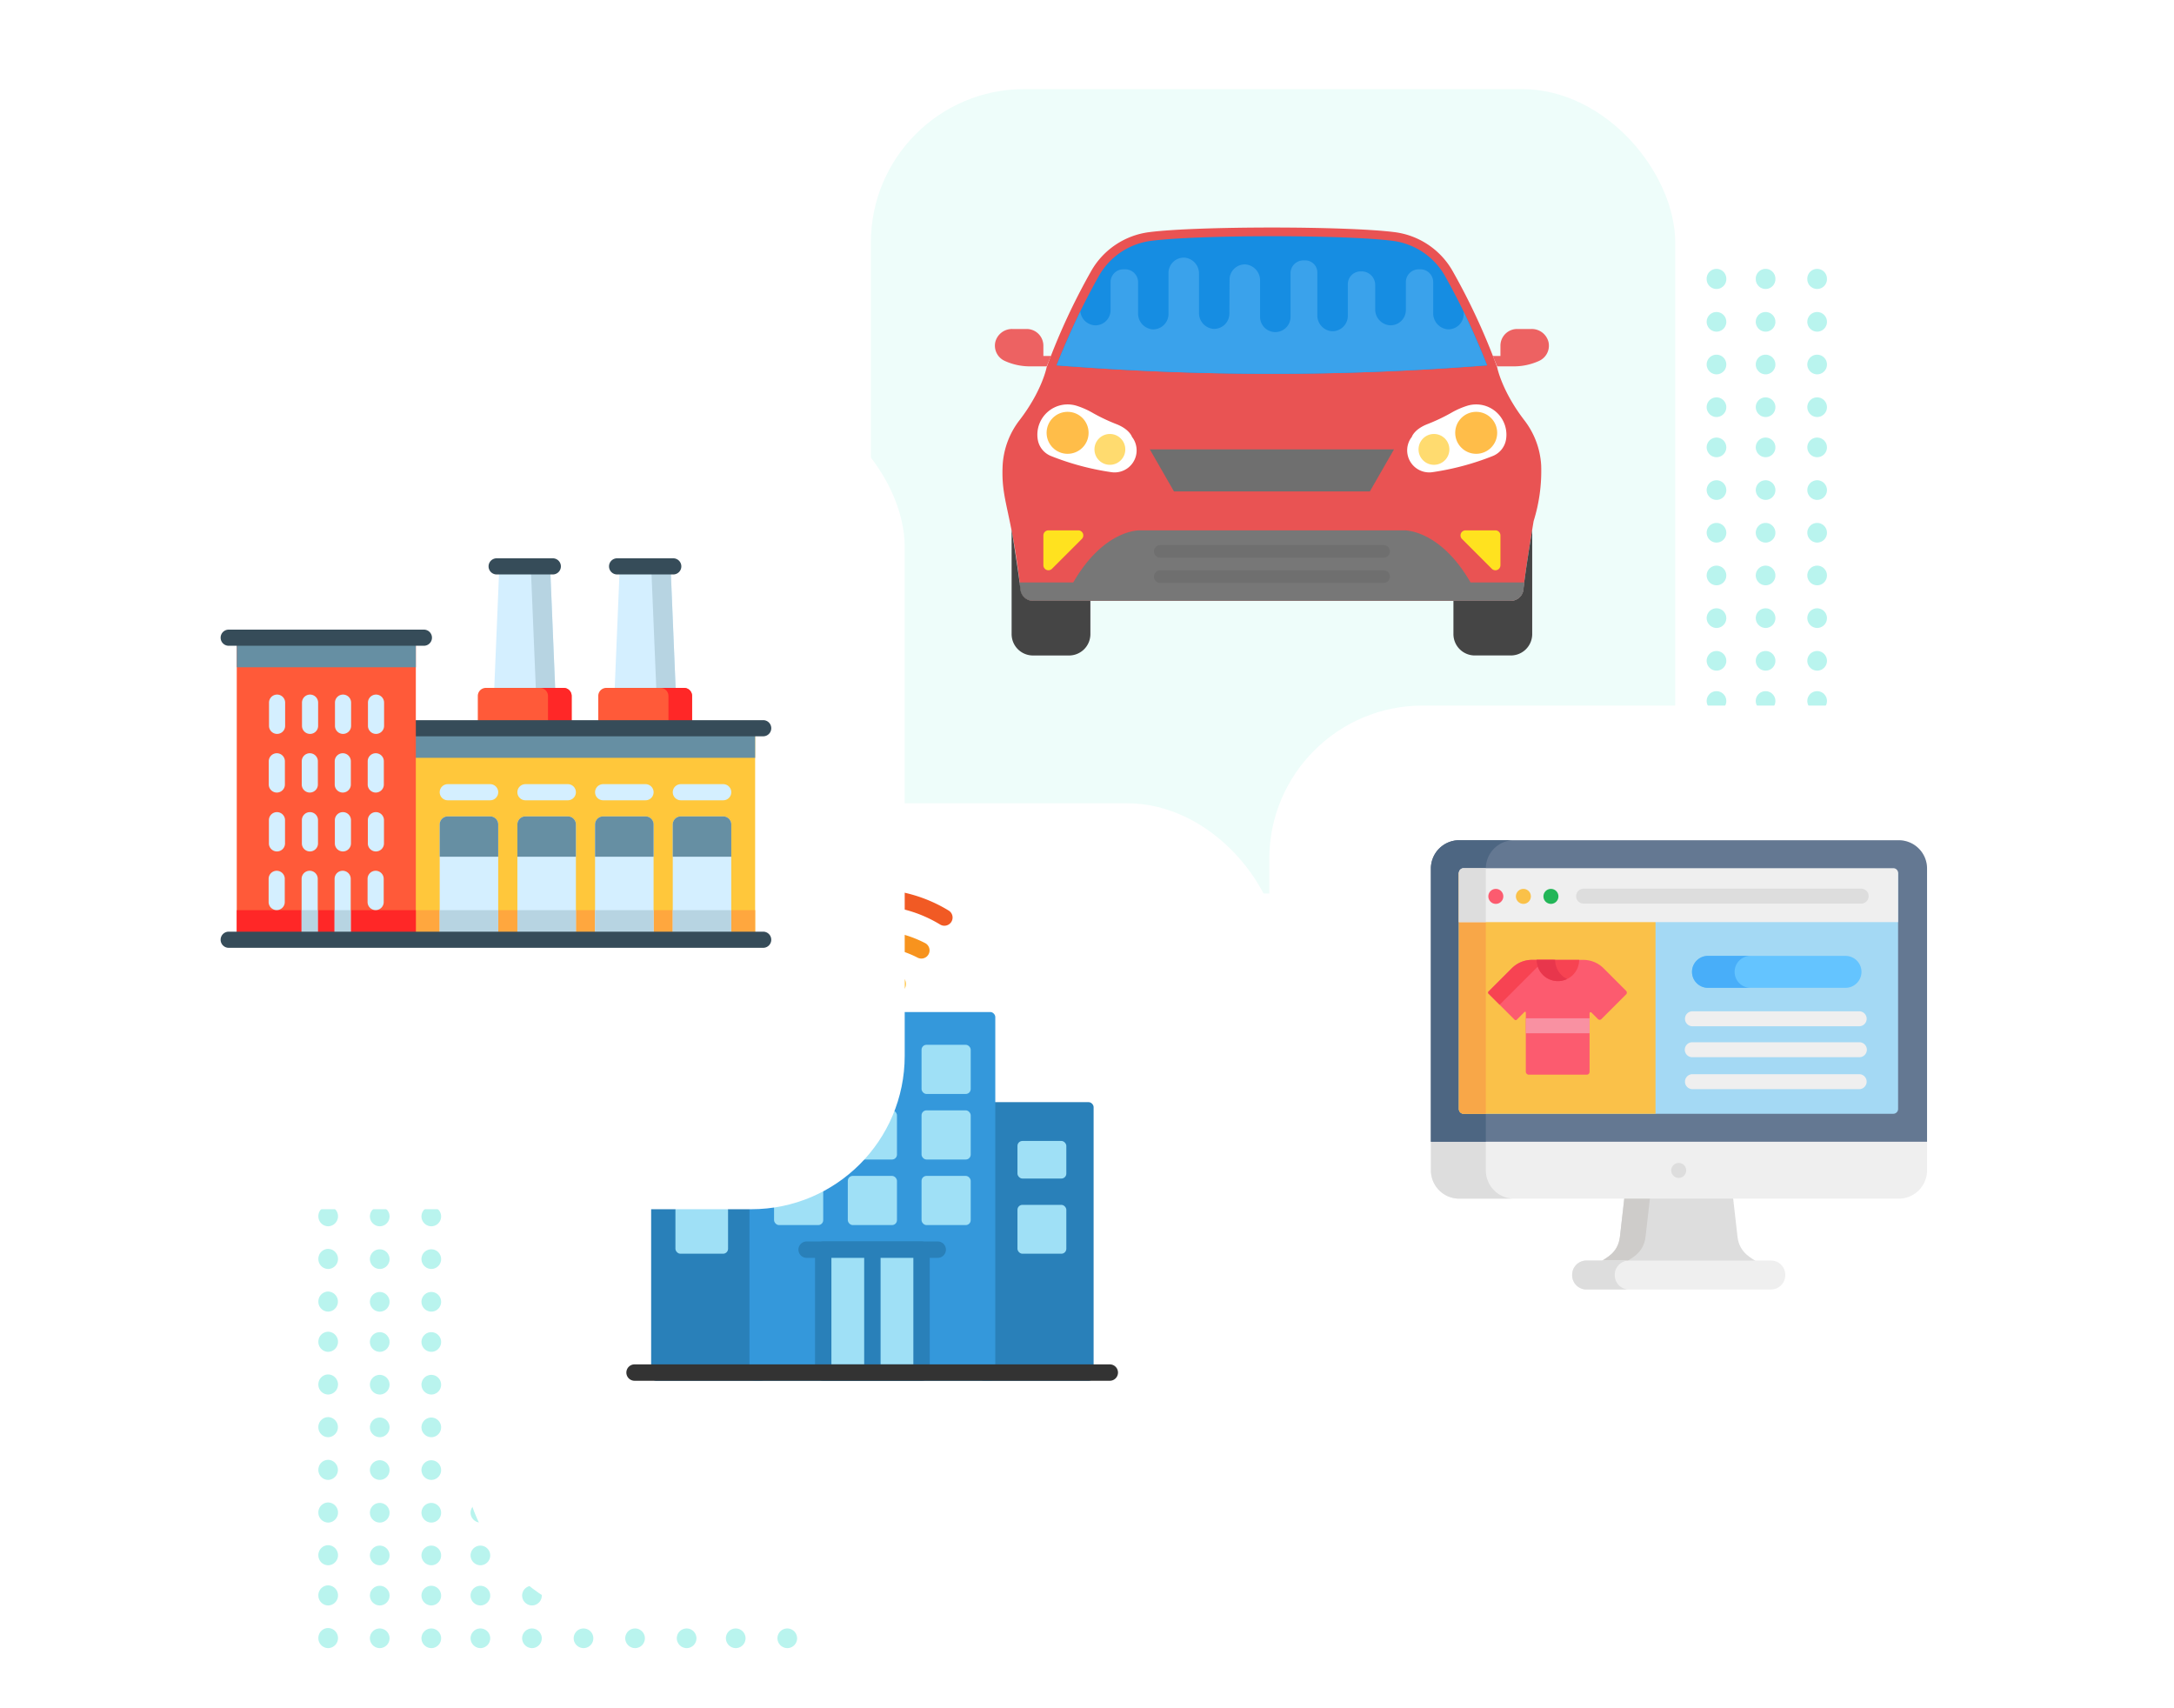 <svg xmlns="http://www.w3.org/2000/svg" xmlns:xlink="http://www.w3.org/1999/xlink" width="439.279" height="345.105" viewBox="0 0 439.279 345.105"><defs><style>.a{fill:#37dfce;opacity:0.35;}.b{fill:#eefdfa;}.c{fill:#e95353;}.d{fill:#168de2;}.e{fill:#fff;}.f{fill:#ffe21f;}.g{fill:#454545;}.h{fill:#ed6262;}.i{fill:#ffbd49;}.j{fill:#ffdb6f;}.k{fill:#6f6f6f;}.l{fill:#777;}.m{fill:#3aa2eb;}.n{fill:#2980b9;}.o{fill:#9fe0f6;}.p{fill:#3498db;}.q{fill:#333;}.r{fill:#ffcc5c;}.s{fill:#f7931e;}.t{fill:#f15a24;}.u{fill:#ddd;}.v{fill:#ceccca;}.w{fill:#efefef;}.x{fill:#647892;}.y{fill:#4d6682;}.z{fill:#a4d9f4;}.aa{fill:#fac149;}.ab{fill:#f8a748;}.ac{fill:#fc5b6f;}.ad{fill:#23b658;}.ae{fill:#f74352;}.af{fill:#e8364c;}.ag{fill:#f991a2;}.ah{fill:#64c4ff;}.ai{fill:#48aef9;}.aj{fill:#ffc73b;}.ak{fill:#ffa73e;}.al{fill:#d4efff;}.am{fill:#b7d4e2;}.an{fill:#ff5a39;}.ao{fill:#ff2727;}.ap{fill:#364c59;}.aq{fill:#668fa3;}.ar{filter:url(#g);}.as{filter:url(#e);}.at{filter:url(#c);}.au{filter:url(#a);}</style><filter id="a" x="157.97" y="0" width="198.527" height="198.527" filterUnits="userSpaceOnUse"><feOffset dy="10" input="SourceAlpha"/><feGaussianBlur stdDeviation="6" result="b"/><feFlood flood-opacity="0.11"/><feComposite operator="in" in2="b"/><feComposite in="SourceGraphic"/></filter><filter id="c" x="75.947" y="144.301" width="200.805" height="200.805" filterUnits="userSpaceOnUse"><feOffset dy="10" input="SourceAlpha"/><feGaussianBlur stdDeviation="6" result="d"/><feFlood flood-opacity="0.11"/><feComposite operator="in" in2="d"/><feComposite in="SourceGraphic"/></filter><filter id="e" x="238.474" y="124.555" width="200.805" height="200.805" filterUnits="userSpaceOnUse"><feOffset dy="10" input="SourceAlpha"/><feGaussianBlur stdDeviation="6" result="f"/><feFlood flood-opacity="0.11"/><feComposite operator="in" in2="f"/><feComposite in="SourceGraphic"/></filter><filter id="g" x="0" y="61.516" width="200.805" height="200.805" filterUnits="userSpaceOnUse"><feOffset dy="10" input="SourceAlpha"/><feGaussianBlur stdDeviation="6" result="h"/><feFlood flood-opacity="0.161"/><feComposite operator="in" in2="h"/><feComposite in="SourceGraphic"/></filter></defs><g transform="translate(-722 -42388)"><path class="a" d="M92.764,95.887a1.985,1.985,0,1,1,1.984,2.029A2.007,2.007,0,0,1,92.764,95.887Zm-10.417,0a1.985,1.985,0,1,1,1.984,2.029A2.007,2.007,0,0,1,82.347,95.887Zm-9.921,0a1.985,1.985,0,1,1,1.984,2.029A2.008,2.008,0,0,1,72.426,95.887Zm-10.418,0a1.985,1.985,0,1,1,1.984,2.029A2.008,2.008,0,0,1,62.009,95.887Zm-10.417,0a1.985,1.985,0,1,1,1.984,2.029A2.008,2.008,0,0,1,51.591,95.887Zm-10.417,0a1.985,1.985,0,1,1,1.984,2.029A2.007,2.007,0,0,1,41.175,95.887Zm-10.418,0a1.985,1.985,0,1,1,1.984,2.029A2.007,2.007,0,0,1,30.757,95.887Zm-9.922,0a1.985,1.985,0,1,1,1.984,2.029A2.007,2.007,0,0,1,20.835,95.887Zm-10.418,0A1.985,1.985,0,1,1,12.4,97.917,2.007,2.007,0,0,1,10.417,95.887ZM0,95.887a2.007,2.007,0,0,1,1.984-2.029,2.03,2.03,0,0,1,0,4.059A2.007,2.007,0,0,1,0,95.887Zm92.764-8.623a1.985,1.985,0,1,1,1.984,2.029A2.007,2.007,0,0,1,92.764,87.265Zm-10.417,0a1.985,1.985,0,1,1,1.984,2.029A2.007,2.007,0,0,1,82.347,87.265Zm-9.921,0a1.985,1.985,0,1,1,1.984,2.029A2.007,2.007,0,0,1,72.426,87.265Zm-10.418,0a1.985,1.985,0,1,1,1.984,2.029A2.007,2.007,0,0,1,62.009,87.265Zm-10.417,0a1.985,1.985,0,1,1,1.984,2.029A2.007,2.007,0,0,1,51.591,87.265Zm-10.417,0a1.985,1.985,0,1,1,1.984,2.029A2.007,2.007,0,0,1,41.175,87.265Zm-10.418,0a1.985,1.985,0,1,1,1.984,2.029A2.007,2.007,0,0,1,30.757,87.265Zm-9.922,0a1.985,1.985,0,1,1,1.984,2.029A2.007,2.007,0,0,1,20.835,87.265Zm-10.418,0A1.985,1.985,0,1,1,12.4,89.294,2.007,2.007,0,0,1,10.417,87.265ZM0,87.265a2.007,2.007,0,0,1,1.984-2.029,2.03,2.03,0,0,1,0,4.059A2.007,2.007,0,0,1,0,87.265Zm92.764-8.118a1.985,1.985,0,1,1,1.984,2.029A2.007,2.007,0,0,1,92.764,79.146Zm-10.417,0a1.985,1.985,0,1,1,1.984,2.029A2.007,2.007,0,0,1,82.347,79.146Zm-9.921,0a1.985,1.985,0,1,1,1.984,2.029A2.007,2.007,0,0,1,72.426,79.146Zm-10.418,0a1.985,1.985,0,1,1,1.984,2.029A2.007,2.007,0,0,1,62.009,79.146Zm-10.417,0a1.985,1.985,0,1,1,1.984,2.029A2.007,2.007,0,0,1,51.591,79.146Zm-10.417,0a1.985,1.985,0,1,1,1.984,2.029A2.007,2.007,0,0,1,41.175,79.146Zm-10.418,0a1.985,1.985,0,1,1,1.984,2.029A2.007,2.007,0,0,1,30.757,79.146Zm-9.922,0a1.985,1.985,0,1,1,1.984,2.029A2.007,2.007,0,0,1,20.835,79.146Zm-10.418,0A1.985,1.985,0,1,1,12.4,81.176,2.007,2.007,0,0,1,10.417,79.146ZM0,79.146a2.007,2.007,0,0,1,1.984-2.029,2.03,2.03,0,0,1,0,4.059A2.007,2.007,0,0,1,0,79.146ZM92.764,70.52a1.985,1.985,0,1,1,1.984,2.029A2.007,2.007,0,0,1,92.764,70.52Zm-10.417,0a1.985,1.985,0,1,1,1.984,2.029A2.007,2.007,0,0,1,82.347,70.52Zm-9.921,0a1.985,1.985,0,1,1,1.984,2.029A2.007,2.007,0,0,1,72.426,70.52Zm-10.418,0a1.985,1.985,0,1,1,1.984,2.029A2.007,2.007,0,0,1,62.009,70.52Zm-10.417,0a1.985,1.985,0,1,1,1.984,2.029A2.007,2.007,0,0,1,51.591,70.52Zm-10.417,0a1.985,1.985,0,1,1,1.984,2.029A2.007,2.007,0,0,1,41.175,70.52Zm-10.418,0a1.985,1.985,0,1,1,1.984,2.029A2.007,2.007,0,0,1,30.757,70.52Zm-9.922,0a1.985,1.985,0,1,1,1.984,2.029A2.007,2.007,0,0,1,20.835,70.52Zm-10.418,0A1.985,1.985,0,1,1,12.4,72.549,2.007,2.007,0,0,1,10.417,70.52ZM0,70.52A2.007,2.007,0,0,1,1.984,68.49a2.03,2.03,0,0,1,0,4.059A2.007,2.007,0,0,1,0,70.52ZM92.764,61.9a1.985,1.985,0,1,1,1.984,2.029A2.007,2.007,0,0,1,92.764,61.9Zm-10.417,0a1.985,1.985,0,1,1,1.984,2.029A2.007,2.007,0,0,1,82.347,61.9Zm-9.921,0a1.985,1.985,0,1,1,1.984,2.029A2.007,2.007,0,0,1,72.426,61.9Zm-10.418,0a1.985,1.985,0,1,1,1.984,2.029A2.007,2.007,0,0,1,62.009,61.9Zm-10.417,0a1.985,1.985,0,1,1,1.984,2.029A2.007,2.007,0,0,1,51.591,61.9Zm-10.417,0a1.985,1.985,0,1,1,1.984,2.029A2.007,2.007,0,0,1,41.175,61.9Zm-10.418,0a1.985,1.985,0,1,1,1.984,2.029A2.007,2.007,0,0,1,30.757,61.9Zm-9.922,0a1.985,1.985,0,1,1,1.984,2.029A2.007,2.007,0,0,1,20.835,61.9Zm-10.418,0A1.985,1.985,0,1,1,12.4,63.926,2.007,2.007,0,0,1,10.417,61.9ZM0,61.9a2.007,2.007,0,0,1,1.984-2.029,2.03,2.03,0,0,1,0,4.058A2.007,2.007,0,0,1,0,61.9Zm92.764-8.625A1.985,1.985,0,1,1,94.749,55.3,2.007,2.007,0,0,1,92.764,53.271Zm-10.417,0A1.985,1.985,0,1,1,84.332,55.3,2.007,2.007,0,0,1,82.347,53.271Zm-9.921,0A1.985,1.985,0,1,1,74.411,55.3,2.007,2.007,0,0,1,72.426,53.271Zm-10.418,0A1.985,1.985,0,1,1,63.993,55.3,2.007,2.007,0,0,1,62.009,53.271Zm-10.417,0A1.985,1.985,0,1,1,53.576,55.3,2.007,2.007,0,0,1,51.591,53.271Zm-10.417,0A1.985,1.985,0,1,1,43.159,55.3,2.007,2.007,0,0,1,41.175,53.271Zm-10.418,0A1.985,1.985,0,1,1,32.741,55.3,2.007,2.007,0,0,1,30.757,53.271Zm-9.922,0A1.985,1.985,0,1,1,22.819,55.3,2.007,2.007,0,0,1,20.835,53.271Zm-10.418,0A1.985,1.985,0,1,1,12.4,55.3,2.007,2.007,0,0,1,10.417,53.271ZM0,53.271a2.007,2.007,0,0,1,1.984-2.029,2.03,2.03,0,0,1,0,4.058A2.007,2.007,0,0,1,0,53.271Zm92.764-8.623a1.985,1.985,0,1,1,1.984,2.029A2.007,2.007,0,0,1,92.764,44.648Zm-10.417,0a1.985,1.985,0,1,1,1.984,2.029A2.007,2.007,0,0,1,82.347,44.648Zm-9.921,0a1.985,1.985,0,1,1,1.984,2.029A2.007,2.007,0,0,1,72.426,44.648Zm-10.418,0a1.985,1.985,0,1,1,1.984,2.029A2.007,2.007,0,0,1,62.009,44.648Zm-10.417,0a1.985,1.985,0,1,1,1.984,2.029A2.007,2.007,0,0,1,51.591,44.648Zm-10.417,0a1.985,1.985,0,1,1,1.984,2.029A2.007,2.007,0,0,1,41.175,44.648Zm-10.418,0a1.985,1.985,0,1,1,1.984,2.029A2.007,2.007,0,0,1,30.757,44.648Zm-9.922,0a1.985,1.985,0,1,1,1.984,2.029A2.007,2.007,0,0,1,20.835,44.648Zm-10.418,0A1.985,1.985,0,1,1,12.4,46.678,2.007,2.007,0,0,1,10.417,44.648ZM0,44.648a2.007,2.007,0,0,1,1.984-2.029,2.03,2.03,0,0,1,0,4.059A2.007,2.007,0,0,1,0,44.648Zm92.764-8.626a1.985,1.985,0,1,1,1.984,2.029A2.007,2.007,0,0,1,92.764,36.023Zm-10.417,0a1.985,1.985,0,1,1,1.984,2.029A2.007,2.007,0,0,1,82.347,36.023Zm-9.921,0a1.985,1.985,0,1,1,1.984,2.029A2.007,2.007,0,0,1,72.426,36.023Zm-10.418,0a1.985,1.985,0,1,1,1.984,2.029A2.007,2.007,0,0,1,62.009,36.023Zm-10.417,0a1.985,1.985,0,1,1,1.984,2.029A2.007,2.007,0,0,1,51.591,36.023Zm-10.417,0a1.985,1.985,0,1,1,1.984,2.029A2.007,2.007,0,0,1,41.175,36.023Zm-10.418,0a1.985,1.985,0,1,1,1.984,2.029A2.007,2.007,0,0,1,30.757,36.023Zm-9.922,0a1.985,1.985,0,1,1,1.984,2.029A2.007,2.007,0,0,1,20.835,36.023Zm-10.418,0A1.985,1.985,0,1,1,12.4,38.052,2.007,2.007,0,0,1,10.417,36.023ZM0,36.023a2.007,2.007,0,0,1,1.984-2.029,2.03,2.03,0,0,1,0,4.059A2.007,2.007,0,0,1,0,36.023ZM92.764,27.9a1.985,1.985,0,1,1,1.984,2.029A2.007,2.007,0,0,1,92.764,27.9Zm-10.417,0a1.985,1.985,0,1,1,1.984,2.029A2.007,2.007,0,0,1,82.347,27.9Zm-9.921,0a1.985,1.985,0,1,1,1.984,2.029A2.007,2.007,0,0,1,72.426,27.9Zm-10.418,0a1.985,1.985,0,1,1,1.984,2.029A2.007,2.007,0,0,1,62.009,27.9Zm-10.417,0a1.985,1.985,0,1,1,1.984,2.029A2.007,2.007,0,0,1,51.591,27.9Zm-10.417,0a1.985,1.985,0,1,1,1.984,2.029A2.007,2.007,0,0,1,41.175,27.9Zm-10.418,0a1.985,1.985,0,1,1,1.984,2.029A2.007,2.007,0,0,1,30.757,27.9Zm-9.922,0a1.985,1.985,0,1,1,1.984,2.029A2.007,2.007,0,0,1,20.835,27.9Zm-10.418,0A1.985,1.985,0,1,1,12.4,29.934,2.007,2.007,0,0,1,10.417,27.9ZM0,27.9a2.007,2.007,0,0,1,1.984-2.029,2.03,2.03,0,0,1,0,4.058A2.007,2.007,0,0,1,0,27.9Zm92.764-8.623a1.985,1.985,0,1,1,1.984,2.029A2.007,2.007,0,0,1,92.764,19.282Zm-10.417,0a1.985,1.985,0,1,1,1.984,2.029A2.007,2.007,0,0,1,82.347,19.282Zm-9.921,0a1.985,1.985,0,1,1,1.984,2.029A2.007,2.007,0,0,1,72.426,19.282Zm-10.418,0a1.985,1.985,0,1,1,1.984,2.029A2.007,2.007,0,0,1,62.009,19.282Zm-10.417,0a1.985,1.985,0,1,1,1.984,2.029A2.007,2.007,0,0,1,51.591,19.282Zm-10.417,0a1.985,1.985,0,1,1,1.984,2.029A2.007,2.007,0,0,1,41.175,19.282Zm-10.418,0a1.985,1.985,0,1,1,1.984,2.029A2.007,2.007,0,0,1,30.757,19.282Zm-9.922,0a1.985,1.985,0,1,1,1.984,2.029A2.007,2.007,0,0,1,20.835,19.282Zm-10.418,0A1.985,1.985,0,1,1,12.4,21.311,2.007,2.007,0,0,1,10.417,19.282ZM0,19.282a2.007,2.007,0,0,1,1.984-2.029,2.03,2.03,0,0,1,0,4.059A2.007,2.007,0,0,1,0,19.282Zm92.764-8.627a1.985,1.985,0,1,1,1.984,2.029A2.007,2.007,0,0,1,92.764,10.655Zm-10.417,0a1.985,1.985,0,1,1,1.984,2.029A2.007,2.007,0,0,1,82.347,10.655Zm-9.921,0a1.985,1.985,0,1,1,1.984,2.029A2.007,2.007,0,0,1,72.426,10.655Zm-10.418,0a1.985,1.985,0,1,1,1.984,2.029A2.007,2.007,0,0,1,62.009,10.655Zm-10.417,0a1.985,1.985,0,1,1,1.984,2.029A2.007,2.007,0,0,1,51.591,10.655Zm-10.417,0a1.985,1.985,0,1,1,1.984,2.029A2.007,2.007,0,0,1,41.175,10.655Zm-10.418,0a1.985,1.985,0,1,1,1.984,2.029A2.007,2.007,0,0,1,30.757,10.655Zm-9.922,0a1.985,1.985,0,1,1,1.984,2.029A2.007,2.007,0,0,1,20.835,10.655Zm-10.418,0A1.985,1.985,0,1,1,12.4,12.684,2.007,2.007,0,0,1,10.417,10.655ZM0,10.655A2.007,2.007,0,0,1,1.984,8.626a2.03,2.03,0,0,1,0,4.059A2.007,2.007,0,0,1,0,10.655ZM92.764,2.029a1.985,1.985,0,1,1,3.969,0,1.985,1.985,0,1,1-3.969,0Zm-10.417,0a1.985,1.985,0,1,1,3.969,0,1.985,1.985,0,1,1-3.969,0Zm-9.921,0a1.985,1.985,0,1,1,3.969,0,1.985,1.985,0,1,1-3.969,0Zm-10.418,0a1.985,1.985,0,1,1,3.969,0,1.985,1.985,0,1,1-3.969,0Zm-10.417,0a1.985,1.985,0,1,1,3.969,0,1.985,1.985,0,1,1-3.969,0Zm-10.417,0a1.985,1.985,0,1,1,3.968,0,1.985,1.985,0,1,1-3.968,0Zm-10.418,0a1.985,1.985,0,1,1,3.968,0,1.985,1.985,0,1,1-3.968,0Zm-9.922,0a1.985,1.985,0,1,1,3.969,0,1.985,1.985,0,1,1-3.969,0Zm-10.418,0a1.985,1.985,0,1,1,3.969,0,1.985,1.985,0,1,1-3.969,0ZM0,2.029A2.007,2.007,0,0,1,1.984,0,2.007,2.007,0,0,1,3.969,2.029,2.007,2.007,0,0,1,1.984,4.059,2.007,2.007,0,0,1,0,2.029Z" transform="translate(786.328 42623.082)"/><path class="a" d="M92.764,95.887a1.985,1.985,0,1,1,1.984,2.029A2.007,2.007,0,0,1,92.764,95.887Zm-10.417,0a1.985,1.985,0,1,1,1.984,2.029A2.007,2.007,0,0,1,82.347,95.887Zm-9.921,0a1.985,1.985,0,1,1,1.984,2.029A2.008,2.008,0,0,1,72.426,95.887Zm-10.418,0a1.985,1.985,0,1,1,1.984,2.029A2.008,2.008,0,0,1,62.009,95.887Zm-10.417,0a1.985,1.985,0,1,1,1.984,2.029A2.008,2.008,0,0,1,51.591,95.887Zm-10.417,0a1.985,1.985,0,1,1,1.984,2.029A2.007,2.007,0,0,1,41.175,95.887Zm-10.418,0a1.985,1.985,0,1,1,1.984,2.029A2.007,2.007,0,0,1,30.757,95.887Zm-9.922,0a1.985,1.985,0,1,1,1.984,2.029A2.007,2.007,0,0,1,20.835,95.887Zm-10.418,0A1.985,1.985,0,1,1,12.4,97.917,2.007,2.007,0,0,1,10.417,95.887ZM0,95.887a2.007,2.007,0,0,1,1.984-2.029,2.03,2.03,0,0,1,0,4.059A2.007,2.007,0,0,1,0,95.887Zm92.764-8.623a1.985,1.985,0,1,1,1.984,2.029A2.007,2.007,0,0,1,92.764,87.265Zm-10.417,0a1.985,1.985,0,1,1,1.984,2.029A2.007,2.007,0,0,1,82.347,87.265Zm-9.921,0a1.985,1.985,0,1,1,1.984,2.029A2.007,2.007,0,0,1,72.426,87.265Zm-10.418,0a1.985,1.985,0,1,1,1.984,2.029A2.007,2.007,0,0,1,62.009,87.265Zm-10.417,0a1.985,1.985,0,1,1,1.984,2.029A2.007,2.007,0,0,1,51.591,87.265Zm-10.417,0a1.985,1.985,0,1,1,1.984,2.029A2.007,2.007,0,0,1,41.175,87.265Zm-10.418,0a1.985,1.985,0,1,1,1.984,2.029A2.007,2.007,0,0,1,30.757,87.265Zm-9.922,0a1.985,1.985,0,1,1,1.984,2.029A2.007,2.007,0,0,1,20.835,87.265Zm-10.418,0A1.985,1.985,0,1,1,12.4,89.294,2.007,2.007,0,0,1,10.417,87.265ZM0,87.265a2.007,2.007,0,0,1,1.984-2.029,2.03,2.03,0,0,1,0,4.059A2.007,2.007,0,0,1,0,87.265Zm92.764-8.118a1.985,1.985,0,1,1,1.984,2.029A2.007,2.007,0,0,1,92.764,79.146Zm-10.417,0a1.985,1.985,0,1,1,1.984,2.029A2.007,2.007,0,0,1,82.347,79.146Zm-9.921,0a1.985,1.985,0,1,1,1.984,2.029A2.007,2.007,0,0,1,72.426,79.146Zm-10.418,0a1.985,1.985,0,1,1,1.984,2.029A2.007,2.007,0,0,1,62.009,79.146Zm-10.417,0a1.985,1.985,0,1,1,1.984,2.029A2.007,2.007,0,0,1,51.591,79.146Zm-10.417,0a1.985,1.985,0,1,1,1.984,2.029A2.007,2.007,0,0,1,41.175,79.146Zm-10.418,0a1.985,1.985,0,1,1,1.984,2.029A2.007,2.007,0,0,1,30.757,79.146Zm-9.922,0a1.985,1.985,0,1,1,1.984,2.029A2.007,2.007,0,0,1,20.835,79.146Zm-10.418,0A1.985,1.985,0,1,1,12.4,81.176,2.007,2.007,0,0,1,10.417,79.146ZM0,79.146a2.007,2.007,0,0,1,1.984-2.029,2.03,2.03,0,0,1,0,4.059A2.007,2.007,0,0,1,0,79.146ZM92.764,70.52a1.985,1.985,0,1,1,1.984,2.029A2.007,2.007,0,0,1,92.764,70.52Zm-10.417,0a1.985,1.985,0,1,1,1.984,2.029A2.007,2.007,0,0,1,82.347,70.52Zm-9.921,0a1.985,1.985,0,1,1,1.984,2.029A2.007,2.007,0,0,1,72.426,70.52Zm-10.418,0a1.985,1.985,0,1,1,1.984,2.029A2.007,2.007,0,0,1,62.009,70.52Zm-10.417,0a1.985,1.985,0,1,1,1.984,2.029A2.007,2.007,0,0,1,51.591,70.52Zm-10.417,0a1.985,1.985,0,1,1,1.984,2.029A2.007,2.007,0,0,1,41.175,70.52Zm-10.418,0a1.985,1.985,0,1,1,1.984,2.029A2.007,2.007,0,0,1,30.757,70.52Zm-9.922,0a1.985,1.985,0,1,1,1.984,2.029A2.007,2.007,0,0,1,20.835,70.52Zm-10.418,0A1.985,1.985,0,1,1,12.4,72.549,2.007,2.007,0,0,1,10.417,70.52ZM0,70.52A2.007,2.007,0,0,1,1.984,68.49a2.03,2.03,0,0,1,0,4.059A2.007,2.007,0,0,1,0,70.52ZM92.764,61.9a1.985,1.985,0,1,1,1.984,2.029A2.007,2.007,0,0,1,92.764,61.9Zm-10.417,0a1.985,1.985,0,1,1,1.984,2.029A2.007,2.007,0,0,1,82.347,61.9Zm-9.921,0a1.985,1.985,0,1,1,1.984,2.029A2.007,2.007,0,0,1,72.426,61.9Zm-10.418,0a1.985,1.985,0,1,1,1.984,2.029A2.007,2.007,0,0,1,62.009,61.9Zm-10.417,0a1.985,1.985,0,1,1,1.984,2.029A2.007,2.007,0,0,1,51.591,61.9Zm-10.417,0a1.985,1.985,0,1,1,1.984,2.029A2.007,2.007,0,0,1,41.175,61.9Zm-10.418,0a1.985,1.985,0,1,1,1.984,2.029A2.007,2.007,0,0,1,30.757,61.9Zm-9.922,0a1.985,1.985,0,1,1,1.984,2.029A2.007,2.007,0,0,1,20.835,61.9Zm-10.418,0A1.985,1.985,0,1,1,12.4,63.926,2.007,2.007,0,0,1,10.417,61.9ZM0,61.9a2.007,2.007,0,0,1,1.984-2.029,2.03,2.03,0,0,1,0,4.058A2.007,2.007,0,0,1,0,61.9Zm92.764-8.625A1.985,1.985,0,1,1,94.749,55.3,2.007,2.007,0,0,1,92.764,53.271Zm-10.417,0A1.985,1.985,0,1,1,84.332,55.3,2.007,2.007,0,0,1,82.347,53.271Zm-9.921,0A1.985,1.985,0,1,1,74.411,55.3,2.007,2.007,0,0,1,72.426,53.271Zm-10.418,0A1.985,1.985,0,1,1,63.993,55.3,2.007,2.007,0,0,1,62.009,53.271Zm-10.417,0A1.985,1.985,0,1,1,53.576,55.3,2.007,2.007,0,0,1,51.591,53.271Zm-10.417,0A1.985,1.985,0,1,1,43.159,55.3,2.007,2.007,0,0,1,41.175,53.271Zm-10.418,0A1.985,1.985,0,1,1,32.741,55.3,2.007,2.007,0,0,1,30.757,53.271Zm-9.922,0A1.985,1.985,0,1,1,22.819,55.3,2.007,2.007,0,0,1,20.835,53.271Zm-10.418,0A1.985,1.985,0,1,1,12.4,55.3,2.007,2.007,0,0,1,10.417,53.271ZM0,53.271a2.007,2.007,0,0,1,1.984-2.029,2.03,2.03,0,0,1,0,4.058A2.007,2.007,0,0,1,0,53.271Zm92.764-8.623a1.985,1.985,0,1,1,1.984,2.029A2.007,2.007,0,0,1,92.764,44.648Zm-10.417,0a1.985,1.985,0,1,1,1.984,2.029A2.007,2.007,0,0,1,82.347,44.648Zm-9.921,0a1.985,1.985,0,1,1,1.984,2.029A2.007,2.007,0,0,1,72.426,44.648Zm-10.418,0a1.985,1.985,0,1,1,1.984,2.029A2.007,2.007,0,0,1,62.009,44.648Zm-10.417,0a1.985,1.985,0,1,1,1.984,2.029A2.007,2.007,0,0,1,51.591,44.648Zm-10.417,0a1.985,1.985,0,1,1,1.984,2.029A2.007,2.007,0,0,1,41.175,44.648Zm-10.418,0a1.985,1.985,0,1,1,1.984,2.029A2.007,2.007,0,0,1,30.757,44.648Zm-9.922,0a1.985,1.985,0,1,1,1.984,2.029A2.007,2.007,0,0,1,20.835,44.648Zm-10.418,0A1.985,1.985,0,1,1,12.4,46.678,2.007,2.007,0,0,1,10.417,44.648ZM0,44.648a2.007,2.007,0,0,1,1.984-2.029,2.03,2.03,0,0,1,0,4.059A2.007,2.007,0,0,1,0,44.648Zm92.764-8.626a1.985,1.985,0,1,1,1.984,2.029A2.007,2.007,0,0,1,92.764,36.023Zm-10.417,0a1.985,1.985,0,1,1,1.984,2.029A2.007,2.007,0,0,1,82.347,36.023Zm-9.921,0a1.985,1.985,0,1,1,1.984,2.029A2.007,2.007,0,0,1,72.426,36.023Zm-10.418,0a1.985,1.985,0,1,1,1.984,2.029A2.007,2.007,0,0,1,62.009,36.023Zm-10.417,0a1.985,1.985,0,1,1,1.984,2.029A2.007,2.007,0,0,1,51.591,36.023Zm-10.417,0a1.985,1.985,0,1,1,1.984,2.029A2.007,2.007,0,0,1,41.175,36.023Zm-10.418,0a1.985,1.985,0,1,1,1.984,2.029A2.007,2.007,0,0,1,30.757,36.023Zm-9.922,0a1.985,1.985,0,1,1,1.984,2.029A2.007,2.007,0,0,1,20.835,36.023Zm-10.418,0A1.985,1.985,0,1,1,12.4,38.052,2.007,2.007,0,0,1,10.417,36.023ZM0,36.023a2.007,2.007,0,0,1,1.984-2.029,2.03,2.03,0,0,1,0,4.059A2.007,2.007,0,0,1,0,36.023ZM92.764,27.9a1.985,1.985,0,1,1,1.984,2.029A2.007,2.007,0,0,1,92.764,27.9Zm-10.417,0a1.985,1.985,0,1,1,1.984,2.029A2.007,2.007,0,0,1,82.347,27.9Zm-9.921,0a1.985,1.985,0,1,1,1.984,2.029A2.007,2.007,0,0,1,72.426,27.9Zm-10.418,0a1.985,1.985,0,1,1,1.984,2.029A2.007,2.007,0,0,1,62.009,27.9Zm-10.417,0a1.985,1.985,0,1,1,1.984,2.029A2.007,2.007,0,0,1,51.591,27.9Zm-10.417,0a1.985,1.985,0,1,1,1.984,2.029A2.007,2.007,0,0,1,41.175,27.9Zm-10.418,0a1.985,1.985,0,1,1,1.984,2.029A2.007,2.007,0,0,1,30.757,27.9Zm-9.922,0a1.985,1.985,0,1,1,1.984,2.029A2.007,2.007,0,0,1,20.835,27.9Zm-10.418,0A1.985,1.985,0,1,1,12.4,29.934,2.007,2.007,0,0,1,10.417,27.9ZM0,27.9a2.007,2.007,0,0,1,1.984-2.029,2.03,2.03,0,0,1,0,4.058A2.007,2.007,0,0,1,0,27.9Zm92.764-8.623a1.985,1.985,0,1,1,1.984,2.029A2.007,2.007,0,0,1,92.764,19.282Zm-10.417,0a1.985,1.985,0,1,1,1.984,2.029A2.007,2.007,0,0,1,82.347,19.282Zm-9.921,0a1.985,1.985,0,1,1,1.984,2.029A2.007,2.007,0,0,1,72.426,19.282Zm-10.418,0a1.985,1.985,0,1,1,1.984,2.029A2.007,2.007,0,0,1,62.009,19.282Zm-10.417,0a1.985,1.985,0,1,1,1.984,2.029A2.007,2.007,0,0,1,51.591,19.282Zm-10.417,0a1.985,1.985,0,1,1,1.984,2.029A2.007,2.007,0,0,1,41.175,19.282Zm-10.418,0a1.985,1.985,0,1,1,1.984,2.029A2.007,2.007,0,0,1,30.757,19.282Zm-9.922,0a1.985,1.985,0,1,1,1.984,2.029A2.007,2.007,0,0,1,20.835,19.282Zm-10.418,0A1.985,1.985,0,1,1,12.4,21.311,2.007,2.007,0,0,1,10.417,19.282ZM0,19.282a2.007,2.007,0,0,1,1.984-2.029,2.03,2.03,0,0,1,0,4.059A2.007,2.007,0,0,1,0,19.282Zm92.764-8.627a1.985,1.985,0,1,1,1.984,2.029A2.007,2.007,0,0,1,92.764,10.655Zm-10.417,0a1.985,1.985,0,1,1,1.984,2.029A2.007,2.007,0,0,1,82.347,10.655Zm-9.921,0a1.985,1.985,0,1,1,1.984,2.029A2.007,2.007,0,0,1,72.426,10.655Zm-10.418,0a1.985,1.985,0,1,1,1.984,2.029A2.007,2.007,0,0,1,62.009,10.655Zm-10.417,0a1.985,1.985,0,1,1,1.984,2.029A2.007,2.007,0,0,1,51.591,10.655Zm-10.417,0a1.985,1.985,0,1,1,1.984,2.029A2.007,2.007,0,0,1,41.175,10.655Zm-10.418,0a1.985,1.985,0,1,1,1.984,2.029A2.007,2.007,0,0,1,30.757,10.655Zm-9.922,0a1.985,1.985,0,1,1,1.984,2.029A2.007,2.007,0,0,1,20.835,10.655Zm-10.418,0A1.985,1.985,0,1,1,12.4,12.684,2.007,2.007,0,0,1,10.417,10.655ZM0,10.655A2.007,2.007,0,0,1,1.984,8.626a2.03,2.03,0,0,1,0,4.059A2.007,2.007,0,0,1,0,10.655ZM92.764,2.029a1.985,1.985,0,1,1,3.969,0,1.985,1.985,0,1,1-3.969,0Zm-10.417,0a1.985,1.985,0,1,1,3.969,0,1.985,1.985,0,1,1-3.969,0Zm-9.921,0a1.985,1.985,0,1,1,3.969,0,1.985,1.985,0,1,1-3.969,0Zm-10.418,0a1.985,1.985,0,1,1,3.969,0,1.985,1.985,0,1,1-3.969,0Zm-10.417,0a1.985,1.985,0,1,1,3.969,0,1.985,1.985,0,1,1-3.969,0Zm-10.417,0a1.985,1.985,0,1,1,3.968,0,1.985,1.985,0,1,1-3.968,0Zm-10.418,0a1.985,1.985,0,1,1,3.968,0,1.985,1.985,0,1,1-3.968,0Zm-9.922,0a1.985,1.985,0,1,1,3.969,0,1.985,1.985,0,1,1-3.969,0Zm-10.418,0a1.985,1.985,0,1,1,3.969,0,1.985,1.985,0,1,1-3.969,0ZM0,2.029A2.007,2.007,0,0,1,1.984,0,2.007,2.007,0,0,1,3.969,2.029,2.007,2.007,0,0,1,1.984,4.059,2.007,2.007,0,0,1,0,2.029Z" transform="translate(994.423 42442.328)"/><g transform="translate(897.97 42396)"><g class="au" transform="matrix(1, 0, 0, 1, -175.97, -8)"><rect class="b" width="162.527" height="162.527" rx="31" transform="translate(175.97 8)"/></g><g transform="translate(25.062 37.971)"><path class="c" d="M115.616,104.546a16.4,16.4,0,0,0-3.428-9.148c-4.576-5.957-5.468-10.687-5.468-10.687a130.671,130.671,0,0,0-9.134-19.667,15.773,15.773,0,0,0-11.558-7.616c-9.687-1.252-39.96-1.252-49.647,0a15.793,15.793,0,0,0-11.555,7.616,131.038,131.038,0,0,0-9.134,19.667S14.8,89.441,10.224,95.4A16.391,16.391,0,0,0,6.8,104.546c-.346,7.21,1.742,8.795,3.61,25.11a2.537,2.537,0,0,0,2.526,2.249h96.548a2.54,2.54,0,0,0,2.526-2.249c.525-4.576,2.082-13.857,2.082-13.857A33.981,33.981,0,0,0,115.616,104.546Z" transform="translate(-5.237 -56.49)"/><path class="d" d="M142.25,90.361a140.724,140.724,0,0,0-8.6-18.219,14.227,14.227,0,0,0-10.278-6.909c-9.708-1.287-39.565-1.277-49.2,0a14.227,14.227,0,0,0-10.278,6.909,143.176,143.176,0,0,0-8.634,18.219A554.693,554.693,0,0,0,142.25,90.361Z" transform="translate(-42.8 -62.517)"/><path class="e" d="M381.35,215.36a15.988,15.988,0,0,0-2.995,1.315A36.8,36.8,0,0,1,373.5,219c-2.785,1.056-3.257,2.634-3.257,2.634-.084.109-.164.217-.241.329a4.451,4.451,0,0,0,4.408,6.783,53.763,53.763,0,0,0,12.149-3.246,4.355,4.355,0,0,0,2.645-2.967c.032-.129.06-.259.084-.385A6.115,6.115,0,0,0,381.35,215.36Z" transform="translate(-286.01 -179.316)"/><path class="f" d="M424.313,327.857h-6.028a1.019,1.019,0,0,0-.721,1.739l6.028,6.028a1.019,1.019,0,0,0,1.739-.721v-6.027A1.017,1.017,0,0,0,424.313,327.857Z" transform="translate(-323.184 -266.671)"/><path class="g" d="M425.023,339.458a2.544,2.544,0,0,1-2.529,2.256H410.9v6.73a4.317,4.317,0,0,0,4.317,4.317H422.5a4.317,4.317,0,0,0,4.317-4.317v-21.07C426.335,330.293,425.4,336.124,425.023,339.458Z" transform="translate(-318.251 -266.298)"/><path class="h" d="M457.436,150.047a3.476,3.476,0,0,0-3.428-2.631H451.1a3.376,3.376,0,0,0-3.376,3.376v2.074h-1.543l.885,2.1h3.393a12.225,12.225,0,0,0,5.09-1.109A3.374,3.374,0,0,0,457.436,150.047Z" transform="translate(-345.578 -126.915)"/><circle class="i" cx="4.243" cy="4.243" r="4.243" transform="translate(93.006 37.237)"/><circle class="j" cx="3.117" cy="3.117" r="3.117" transform="translate(85.597 41.711)"/><path class="k" d="M188.171,255.324l-4.873,8.486H143.712l-4.873-8.486Z" transform="translate(-107.535 -210.493)"/><path class="e" d="M57.336,221.96c-.073-.112-.154-.22-.241-.329,0,0-.472-1.578-3.257-2.634a37.013,37.013,0,0,1-4.856-2.327,16.085,16.085,0,0,0-2.995-1.315,6.118,6.118,0,0,0-7.941,6.79c.025.129.053.255.08.385a4.355,4.355,0,0,0,2.645,2.967,53.753,53.753,0,0,0,12.153,3.246A4.452,4.452,0,0,0,57.336,221.96Z" transform="translate(-29.39 -179.312)"/><path class="f" d="M50.482,327.857H44.454a1.017,1.017,0,0,0-1.018,1.018V334.9a1.019,1.019,0,0,0,1.739.721L51.2,329.6A1.019,1.019,0,0,0,50.482,327.857Z" transform="translate(-33.642 -266.671)"/><path class="l" d="M113.234,338.372c-6.276-10.858-13.493-10.519-13.493-10.519H46.46s-7.213-.339-13.493,10.519H22.119l.133,1.4a2.544,2.544,0,0,0,2.536,2.312h96.628a2.544,2.544,0,0,0,2.536-2.312l.133-1.4Z" transform="translate(-17.132 -266.667)"/><path class="g" d="M19.3,341.731a2.546,2.546,0,0,1-2.529-2.256c-.381-3.334-1.315-9.169-1.791-12.083v21.07a4.317,4.317,0,0,0,4.317,4.317h7.283a4.317,4.317,0,0,0,4.317-4.317v-6.731H19.3Z" transform="translate(-11.604 -266.311)"/><path class="h" d="M9.793,152.866v-2.074a3.375,3.375,0,0,0-3.372-3.376H3.511a3.477,3.477,0,0,0-3.428,2.631,3.373,3.373,0,0,0,1.889,3.81,12.232,12.232,0,0,0,5.09,1.109h3.393l.885-2.1H9.793v0Z" transform="translate(0 -126.915)"/><circle class="i" cx="4.243" cy="4.243" r="4.243" transform="translate(10.444 37.237)"/><circle class="j" cx="3.117" cy="3.117" r="3.117" transform="translate(20.114 41.711)"/><g transform="translate(32.133 64.156)"><path class="k" d="M188.913,341.029h-45.12a1.277,1.277,0,1,0,0,2.554H188.91a1.277,1.277,0,0,0,0-2.554Z" transform="translate(-142.516 -341.029)"/><path class="k" d="M188.913,363.635h-45.12a1.277,1.277,0,1,0,0,2.554H188.91a1.277,1.277,0,0,0,0-2.554Z" transform="translate(-142.516 -358.538)"/></g><path class="m" d="M137.509,94.374v.437a3.09,3.09,0,0,1-3.239,3.1,3.232,3.232,0,0,1-2.921-3.274V88.357a2.59,2.59,0,0,0-2.711-2.568h-.1a2.594,2.594,0,0,0-2.711,2.568v5.678a3.091,3.091,0,0,1-3.274,3.061,3.2,3.2,0,0,1-2.921-3.239V88.92a2.741,2.741,0,0,0-2.746-2.711h-.21A2.584,2.584,0,0,0,114.1,88.78V95.2a3.122,3.122,0,0,1-3.274,3.1,3.2,3.2,0,0,1-2.886-3.274V86.415a2.455,2.455,0,0,0-2.606-2.428h-.21a2.589,2.589,0,0,0-2.6,2.571v8.8a3.079,3.079,0,0,1-6.157.105V88.077A3.234,3.234,0,0,0,93.442,84.8,3.092,3.092,0,0,0,90.2,87.9l-.035,6.822a3.09,3.09,0,0,1-3.239,3.1,3.206,3.206,0,0,1-2.9-3.145v-8a3.205,3.205,0,0,0-2.911-3.246,3.1,3.1,0,0,0-3.25,3.089v8.385a3.114,3.114,0,0,1-3.257,3.015,3.2,3.2,0,0,1-2.886-3.274V88.357a2.62,2.62,0,0,0-2.746-2.568h-.07a2.6,2.6,0,0,0-2.746,2.568v5.678A3.061,3.061,0,0,1,62.92,97.1a3.132,3.132,0,0,1-2.868-2.823c-1.627,3.369-3.239,7.017-4.807,10.915a553.82,553.82,0,0,0,86.991,0Q139.895,99.325,137.509,94.374Z" transform="translate(-42.789 -77.346)"/></g></g><g transform="translate(815.947 42540.301)"><g class="at" transform="matrix(1, 0, 0, 1, -93.95, -152.3)"><rect class="e" width="164.805" height="164.805" rx="31" transform="translate(93.95 152.3)"/></g><g transform="translate(32.657 27.341)"><rect class="n" width="23.179" height="56.292" rx="1" transform="translate(71.193 43.047)"/><rect class="o" width="9.873" height="7.595" rx="1" transform="translate(78.985 50.885)"/><rect class="o" width="9.873" height="9.873" rx="1" transform="translate(78.985 63.796)"/><rect class="n" width="23.179" height="56.292" rx="1" transform="translate(4.967 43.047)"/><rect class="o" width="10.633" height="7.595" rx="1" transform="translate(9.873 50.885)"/><rect class="o" width="10.633" height="9.873" rx="1" transform="translate(9.873 63.796)"/><rect class="p" width="49.669" height="74.504" rx="1" transform="translate(24.835 24.835)"/><g transform="translate(29.802 31.457)"><rect class="o" width="9.934" height="9.934" rx="1"/><rect class="o" width="9.934" height="9.934" rx="1" transform="translate(14.901)"/><rect class="o" width="9.934" height="9.934" rx="1" transform="translate(29.802)"/><rect class="o" width="9.934" height="9.934" rx="1" transform="translate(0 13.245)"/><rect class="o" width="9.934" height="9.934" rx="1" transform="translate(14.901 13.245)"/><rect class="o" width="9.934" height="9.934" rx="1" transform="translate(29.802 13.245)"/><rect class="o" width="9.934" height="9.934" rx="1" transform="translate(0 26.49)"/><rect class="o" width="9.934" height="9.934" rx="1" transform="translate(14.901 26.49)"/><rect class="o" width="9.934" height="9.934" rx="1" transform="translate(29.802 26.49)"/></g><path class="n" d="M51.146,48.311H24.656a1.656,1.656,0,1,1,0-3.311h26.49a1.656,1.656,0,0,1,0,3.311Z" transform="translate(11.769 26.193)"/><path class="o" d="M26,46H45.868V70.835H26Z" transform="translate(13.735 26.848)"/><path class="n" d="M46.523,45H26.656A1.656,1.656,0,0,0,25,46.656V71.49a1.656,1.656,0,0,0,1.656,1.656H46.523a1.656,1.656,0,0,0,1.656-1.656V46.656A1.656,1.656,0,0,0,46.523,45ZM28.311,48.311h6.623V69.835H28.311ZM44.868,69.835H38.245V48.311h6.623Z" transform="translate(13.08 26.193)"/><path class="q" d="M99.683,63.311H3.656a1.656,1.656,0,1,1,0-3.311H99.683a1.656,1.656,0,0,1,0,3.311Z" transform="translate(-2 36.027)"/><path class="r" d="M39.843,16.26a1.667,1.667,0,0,1-.581-.106,12.992,12.992,0,0,0-9.136,0,1.655,1.655,0,1,1-1.159-3.1,16.316,16.316,0,0,1,11.461,0,1.656,1.656,0,0,1-.581,3.207Z" transform="translate(14.975 4.565)"/><path class="s" d="M46.491,12.743a1.656,1.656,0,0,1-.76-.185,19.868,19.868,0,0,0-18.278,0A1.656,1.656,0,1,1,25.93,9.619a23.179,23.179,0,0,1,21.325,0,1.656,1.656,0,0,1-.763,3.124Z" transform="translate(13.077 1.292)"/><path class="t" d="M52.97,9.4a1.656,1.656,0,0,1-.858-.24,26.311,26.311,0,0,0-27.388,0,1.656,1.656,0,1,1-1.719-2.831,29.616,29.616,0,0,1,30.825,0A1.656,1.656,0,0,1,52.97,9.4Z" transform="translate(11.25 -2)"/></g></g><g transform="translate(978.474 42520.555)"><g class="as" transform="matrix(1, 0, 0, 1, -256.47, -132.55)"><rect class="e" width="164.805" height="164.805" rx="31" transform="translate(256.47 132.55)"/></g><g transform="translate(32.657 37.213)"><path class="u" d="M179.656,400.529c-.4,3.439-3.052,4.284-3.746,4.964h31.256c-.607-.594-3.348-1.548-3.746-4.964l-.913-8.029H180.57Z" transform="translate(-141.467 -320.388)"/><path class="v" d="M184.834,400.529l.914-8.03h-5.177l-.914,8.03c-.4,3.439-3.052,4.284-3.746,4.964h5.177C181.695,404.9,184.436,403.945,184.834,400.529Z" transform="translate(-141.467 -320.388)"/><path class="w" d="M94.551,96.623H5.7a5.716,5.716,0,0,1-5.7-5.7V29.908a5.716,5.716,0,0,1,5.7-5.7H94.551a5.716,5.716,0,0,1,5.7,5.7V90.924A5.716,5.716,0,0,1,94.551,96.623Z" transform="translate(0 -24.209)"/><path class="u" d="M11.094,90.924V29.908a5.716,5.716,0,0,1,5.7-5.7H5.7a5.716,5.716,0,0,0-5.7,5.7V90.924a5.716,5.716,0,0,0,5.7,5.7H16.793A5.716,5.716,0,0,1,11.094,90.924Z" transform="translate(0 -24.209)"/><path class="w" d="M185.943,457.915H148.632a2.886,2.886,0,0,0-2.877,2.877v.095a2.886,2.886,0,0,0,2.877,2.877h37.311a2.886,2.886,0,0,0,2.877-2.877v-.095A2.886,2.886,0,0,0,185.943,457.915Z" transform="translate(-117.216 -372.995)"/><path class="u" d="M154.361,460.888v-.095a2.886,2.886,0,0,1,2.877-2.877h-8.606a2.886,2.886,0,0,0-2.877,2.877v.095a2.886,2.886,0,0,0,2.877,2.877h8.606A2.886,2.886,0,0,1,154.361,460.888Z" transform="translate(-117.216 -372.996)"/><path class="x" d="M94.548,24.209H5.7a5.718,5.718,0,0,0-5.7,5.7V85.126H100.25V29.911A5.718,5.718,0,0,0,94.548,24.209Z" transform="translate(0 -24.209)"/><path class="y" d="M11.094,29.908a5.716,5.716,0,0,1,5.7-5.7H5.7a5.719,5.719,0,0,0-5.7,5.7V85.126H11.094Z" transform="translate(0 -24.209)"/><path class="z" d="M116.625,54.084H29.818a.973.973,0,0,0-.973.973V102.53a.973.973,0,0,0,.973.973h86.806a.973.973,0,0,0,.973-.973V55.057A.973.973,0,0,0,116.625,54.084Z" transform="translate(-23.197 -48.234)"/><path class="aa" d="M68.582,54.084H29.818a.973.973,0,0,0-.973.973V102.53a.973.973,0,0,0,.973.973H68.582Z" transform="translate(-23.197 -48.234)"/><path class="ab" d="M34.291,54.084H29.818a.973.973,0,0,0-.973.973V102.53a.973.973,0,0,0,.973.973h4.473Z" transform="translate(-23.197 -48.234)"/><path class="w" d="M116.625,53.054H29.818a.973.973,0,0,0-.973.973v9.919H117.6V54.027A.973.973,0,0,0,116.625,53.054Z" transform="translate(-23.197 -47.406)"/><g transform="translate(5.648 5.648)"><path class="u" d="M34.291,53.105c0-.017,0-.034,0-.051H29.818a.973.973,0,0,0-.973.973v9.919h5.446Z" transform="translate(-28.845 -53.054)"/><path class="u" d="M249.509,360.24a1.512,1.512,0,1,1,1.513-1.513A1.516,1.516,0,0,1,249.509,360.24Z" transform="translate(-205.086 -297.659)"/></g><path class="ac" d="M60.79,77.442A1.513,1.513,0,1,1,62.3,75.929,1.518,1.518,0,0,1,60.79,77.442Z" transform="translate(-47.671 -64.585)"/><path class="aa" d="M89.215,77.442a1.513,1.513,0,1,1,1.513-1.513A1.516,1.516,0,0,1,89.215,77.442Z" transform="translate(-70.53 -64.585)"/><path class="ad" d="M117.646,77.442a1.513,1.513,0,1,1,1.513-1.513A1.517,1.517,0,0,1,117.646,77.442Z" transform="translate(-93.394 -64.585)"/><path class="u" d="M207.48,77.2H151.4a1.513,1.513,0,0,1,0-3.026H207.48a1.513,1.513,0,0,1,0,3.026Z" transform="translate(-120.543 -64.391)"/><path class="ac" d="M82.349,149.353a5.782,5.782,0,0,0-4.089-1.694H67.906a5.782,5.782,0,0,0-4.089,1.694l-4.705,4.706a.3.3,0,0,0,0,.43l5.252,5.253a.323.323,0,0,0,.456,0l1.558-1.558a.153.153,0,0,1,.262.108V170.24a.616.616,0,0,0,.616.616h11.7a.567.567,0,0,0,.567-.567V158.453a.22.22,0,0,1,.376-.156l1.329,1.329a.485.485,0,0,0,.686,0l4.992-4.993a.508.508,0,0,0,0-.719Z" transform="translate(-47.466 -123.487)"/><g transform="translate(11.557 24.172)"><path class="ae" d="M61.351,156.728l7.375-7.375a5.782,5.782,0,0,1,4.089-1.694H67.906a5.782,5.782,0,0,0-4.089,1.694l-4.705,4.706a.3.3,0,0,0,0,.43Z" transform="translate(-59.023 -147.659)"/><path class="ae" d="M113.444,151.951a4.291,4.291,0,0,0,4.291-4.291h-8.583A4.292,4.292,0,0,0,113.444,151.951Z" transform="translate(-99.337 -147.66)"/></g><path class="af" d="M112.88,147.659h-3.728a4.293,4.293,0,0,0,6.155,3.866A4.292,4.292,0,0,1,112.88,147.659Z" transform="translate(-87.78 -123.487)"/><rect class="ag" width="12.887" height="3.026" transform="translate(19.173 35.973)"/><g transform="translate(51.336 34.56)"><path class="w" d="M297.38,203.74H263.695a1.513,1.513,0,0,1,0-3.026H297.38a1.513,1.513,0,1,1,0,3.026Z" transform="translate(-262.182 -200.714)"/><path class="w" d="M297.38,235.676H263.695a1.513,1.513,0,1,1,0-3.025H297.38a1.513,1.513,0,1,1,0,3.025Z" transform="translate(-262.182 -226.397)"/><path class="w" d="M297.38,268.642H263.695a1.513,1.513,0,1,1,0-3.026H297.38a1.513,1.513,0,1,1,0,3.026Z" transform="translate(-262.182 -252.908)"/></g><path class="ah" d="M300.467,149.993H272.681a3.227,3.227,0,0,1-3.227-3.227h0a3.227,3.227,0,0,1,3.227-3.227h27.786a3.227,3.227,0,0,1,3.227,3.227h0A3.227,3.227,0,0,1,300.467,149.993Z" transform="translate(-216.695 -120.173)"/><path class="ai" d="M278.061,146.765a3.227,3.227,0,0,1,3.227-3.227h-8.606a3.227,3.227,0,1,0,0,6.455h8.606A3.227,3.227,0,0,1,278.061,146.765Z" transform="translate(-216.695 -120.173)"/></g></g><g transform="translate(740 42457.516)"><g transform="translate(0 0)"><g class="ar" transform="matrix(1, 0, 0, 1, -18, -69.52)"><rect class="e" width="164.805" height="164.805" rx="31" transform="translate(18 69.52)"/></g></g><g transform="translate(26.581 43.289)"><path class="aj" d="M166.5,232.9h71.821v42.738H166.5Z" transform="translate(-130.318 -198.57)"/><path class="ak" d="M166.5,402.068h71.821v5.976H166.5Z" transform="translate(-130.318 -330.978)"/><g transform="translate(51.965 0)"><path class="al" d="M266.569,108.3a1.622,1.622,0,0,1-.452,1.2h-11.53a1.631,1.631,0,0,1-.452-1.2l1.087-26.181h10.261Z" transform="translate(-250.873 -80.556)"/><path class="am" d="M293.358,108.3a1.622,1.622,0,0,1-.452,1.2h-3.912a1.622,1.622,0,0,0,.452-1.2L288.36,82.118h3.912Z" transform="translate(-277.662 -80.556)"/><path class="an" d="M258.088,197.048v6.515H239.13v-6.515a1.629,1.629,0,0,1,1.63-1.63h15.7A1.629,1.629,0,0,1,258.088,197.048Z" transform="translate(-239.13 -169.235)"/><path class="ao" d="M303.288,197.048v6.515H298.51v-6.515a1.629,1.629,0,0,0-1.63-1.63h4.779A1.629,1.629,0,0,1,303.288,197.048Z" transform="translate(-284.33 -169.235)"/><path class="ap" d="M262.114,74.929H250.763a1.63,1.63,0,0,0,0,3.26h11.352a1.63,1.63,0,1,0,0-3.26Z" transform="translate(-246.959 -74.929)"/></g><g transform="translate(76.304 0)"><path class="al" d="M378.569,108.3a1.623,1.623,0,0,1-.452,1.2h-11.53a1.631,1.631,0,0,1-.452-1.2l1.087-26.181h10.261Z" transform="translate(-362.873 -80.556)"/><path class="am" d="M405.358,108.3a1.622,1.622,0,0,1-.452,1.2h-3.912a1.622,1.622,0,0,0,.452-1.2L400.36,82.118h3.912Z" transform="translate(-389.662 -80.556)"/><path class="an" d="M370.088,197.048v6.515H351.13v-6.515a1.629,1.629,0,0,1,1.63-1.63h15.7A1.629,1.629,0,0,1,370.088,197.048Z" transform="translate(-351.13 -169.235)"/><path class="ao" d="M415.288,197.048v6.515H410.51v-6.515a1.629,1.629,0,0,0-1.63-1.63h4.779A1.629,1.629,0,0,1,415.288,197.048Z" transform="translate(-396.33 -169.235)"/><path class="ap" d="M374.113,74.929H362.762a1.63,1.63,0,0,0,0,3.26h11.352a1.63,1.63,0,0,0,0-3.26Z" transform="translate(-358.958 -74.929)"/></g><path class="aq" d="M166.5,232.9h71.821v5.976H166.5Z" transform="translate(-130.318 -198.57)"/><path class="ap" d="M239.952,225.4h-71.82a1.63,1.63,0,0,0,0,3.26h71.82a1.63,1.63,0,0,0,0-3.26Z" transform="translate(-130.32 -192.698)"/><g transform="translate(44.264 45.632)"><path class="al" d="M205.324,288.173h8.563a1.63,1.63,0,0,0,0-3.26h-8.563a1.63,1.63,0,1,0,0,3.26Z" transform="translate(-203.693 -284.913)"/><path class="al" d="M215.514,316.538v23.287H203.69V316.538a1.63,1.63,0,0,1,1.63-1.63h8.564A1.63,1.63,0,0,1,215.514,316.538Z" transform="translate(-203.69 -308.39)"/></g><path class="aq" d="M215.514,316.538v6.519H203.69v-6.519a1.63,1.63,0,0,1,1.63-1.63h8.564A1.63,1.63,0,0,1,215.514,316.538Z" transform="translate(-159.426 -262.758)"/><g transform="translate(59.962 45.632)"><path class="al" d="M277.561,288.173h8.563a1.63,1.63,0,1,0,0-3.26h-8.563a1.63,1.63,0,0,0,0,3.26Z" transform="translate(-275.931 -284.913)"/><path class="al" d="M287.754,316.538v23.287H275.93V316.538a1.63,1.63,0,0,1,1.63-1.63h8.564A1.63,1.63,0,0,1,287.754,316.538Z" transform="translate(-275.93 -308.39)"/></g><path class="aq" d="M287.752,316.538v6.519H275.928v-6.519a1.63,1.63,0,0,1,1.63-1.63h8.564A1.63,1.63,0,0,1,287.752,316.538Z" transform="translate(-215.966 -262.758)"/><g transform="translate(75.658 45.632)"><path class="al" d="M349.8,288.173h8.563a1.63,1.63,0,1,0,0-3.26H349.8a1.63,1.63,0,1,0,0,3.26Z" transform="translate(-348.166 -284.913)"/><path class="al" d="M359.984,316.538v23.287H348.16V316.538a1.63,1.63,0,0,1,1.63-1.63h8.564A1.63,1.63,0,0,1,359.984,316.538Z" transform="translate(-348.16 -308.39)"/></g><path class="aq" d="M359.988,316.538v6.519H348.164v-6.519a1.63,1.63,0,0,1,1.63-1.63h8.564A1.63,1.63,0,0,1,359.988,316.538Z" transform="translate(-272.505 -262.758)"/><g transform="translate(91.357 45.632)"><path class="al" d="M422.035,288.173H430.6a1.63,1.63,0,0,0,0-3.26h-8.563a1.63,1.63,0,1,0,0,3.26Z" transform="translate(-420.404 -284.913)"/><path class="al" d="M432.224,316.538v23.287H420.4V316.538a1.63,1.63,0,0,1,1.63-1.63h8.564A1.63,1.63,0,0,1,432.224,316.538Z" transform="translate(-420.4 -308.39)"/></g><path class="aq" d="M432.225,316.538v6.519H420.4v-6.519a1.63,1.63,0,0,1,1.63-1.63h8.564A1.63,1.63,0,0,1,432.225,316.538Z" transform="translate(-329.044 -262.758)"/><g transform="translate(44.264 71.09)"><path class="am" d="M203.69,402.068h11.824v5.976H203.69Z" transform="translate(-203.69 -402.068)"/><path class="am" d="M275.93,402.068h11.824v5.976H275.93Z" transform="translate(-260.232 -402.068)"/><path class="am" d="M348.16,402.068h11.824v5.976H348.16Z" transform="translate(-316.765 -402.068)"/><path class="am" d="M420.4,402.068h11.824v5.976H420.4Z" transform="translate(-373.307 -402.068)"/></g><path class="an" d="M15,148.738H51.182v61.027H15Z" transform="translate(-11.74 -132.699)"/><path class="ao" d="M15,402.068H51.182v5.976H15Z" transform="translate(-11.74 -330.978)"/><path class="aq" d="M15,148.738H51.182v5.976H15Z" transform="translate(-11.74 -132.699)"/><g transform="translate(9.699 27.534)"><path class="al" d="M78.56,367.078v12.3H75.3v-12.3a1.63,1.63,0,0,1,3.26,0Z" transform="translate(-68.636 -329.85)"/><path class="al" d="M109.23,367.078v12.3h-3.26v-12.3a1.63,1.63,0,0,1,3.26,0Z" transform="translate(-92.641 -329.85)"/><path class="al" d="M46.616,201.634a1.63,1.63,0,0,0-1.63,1.63v4.685a1.63,1.63,0,0,0,3.26,0v-4.685A1.63,1.63,0,0,0,46.616,201.634Z" transform="translate(-44.909 -201.634)"/><path class="al" d="M77.283,201.634a1.63,1.63,0,0,0-1.63,1.63v4.685a1.63,1.63,0,1,0,3.26,0v-4.685A1.63,1.63,0,0,0,77.283,201.634Z" transform="translate(-68.912 -201.634)"/><path class="al" d="M107.95,201.634a1.63,1.63,0,0,0-1.63,1.63v4.685a1.63,1.63,0,0,0,3.26,0v-4.685A1.63,1.63,0,0,0,107.95,201.634Z" transform="translate(-92.915 -201.634)"/><path class="al" d="M138.617,201.634a1.63,1.63,0,0,0-1.63,1.63v4.685a1.63,1.63,0,0,0,3.26,0v-4.685A1.63,1.63,0,0,0,138.617,201.634Z" transform="translate(-116.918 -201.634)"/><path class="al" d="M46.381,264.109a1.63,1.63,0,0,0,1.63-1.63v-4.685a1.63,1.63,0,1,0-3.26,0v4.685A1.63,1.63,0,0,0,46.381,264.109Z" transform="translate(-44.725 -244.314)"/><path class="al" d="M77.047,264.109a1.63,1.63,0,0,0,1.63-1.63v-4.685a1.63,1.63,0,1,0-3.26,0v4.685A1.63,1.63,0,0,0,77.047,264.109Z" transform="translate(-68.727 -244.314)"/><path class="al" d="M107.714,264.109a1.63,1.63,0,0,0,1.63-1.63v-4.685a1.63,1.63,0,1,0-3.26,0v4.685A1.63,1.63,0,0,0,107.714,264.109Z" transform="translate(-92.73 -244.314)"/><path class="al" d="M138.381,264.109a1.63,1.63,0,0,0,1.63-1.63v-4.685a1.63,1.63,0,0,0-3.26,0v4.685A1.63,1.63,0,0,0,138.381,264.109Z" transform="translate(-116.733 -244.314)"/><path class="al" d="M46.5,310.922a1.63,1.63,0,0,0-1.63,1.63v4.685a1.63,1.63,0,0,0,3.26,0v-4.685A1.63,1.63,0,0,0,46.5,310.922Z" transform="translate(-44.818 -287.173)"/><path class="al" d="M77.166,310.922a1.63,1.63,0,0,0-1.63,1.63v4.685a1.63,1.63,0,0,0,3.26,0v-4.685A1.63,1.63,0,0,0,77.166,310.922Z" transform="translate(-68.82 -287.173)"/><path class="al" d="M107.832,310.922a1.63,1.63,0,0,0-1.63,1.63v4.685a1.63,1.63,0,0,0,3.26,0v-4.685A1.63,1.63,0,0,0,107.832,310.922Z" transform="translate(-92.822 -287.173)"/><path class="al" d="M138.5,310.922a1.63,1.63,0,0,0-1.63,1.63v4.685a1.63,1.63,0,1,0,3.26,0v-4.685A1.63,1.63,0,0,0,138.5,310.922Z" transform="translate(-116.825 -287.173)"/><path class="al" d="M46.263,365.451a1.63,1.63,0,0,0-1.63,1.63v4.685a1.63,1.63,0,1,0,3.26,0v-4.685A1.63,1.63,0,0,0,46.263,365.451Z" transform="translate(-44.633 -329.852)"/><path class="al" d="M138.263,365.451a1.63,1.63,0,0,0-1.63,1.63v4.685a1.63,1.63,0,0,0,3.26,0v-4.685A1.63,1.63,0,0,0,138.263,365.451Z" transform="translate(-116.641 -329.852)"/></g><path class="am" d="M75.3,402.068h3.26v5.976H75.3Z" transform="translate(-58.937 -330.978)"/><path class="am" d="M105.97,402.068h3.26v5.976h-3.26Z" transform="translate(-82.942 -330.978)"/><path class="ap" d="M109.633,422.071H1.63a1.63,1.63,0,0,0,0,3.26h108a1.63,1.63,0,0,0,0-3.26Z" transform="translate(0 -346.634)"/><path class="ap" d="M41.072,141.242H1.63a1.63,1.63,0,0,0,0,3.26H41.072a1.63,1.63,0,1,0,0-3.26Z" transform="translate(0 -126.832)"/></g></g></g></svg>